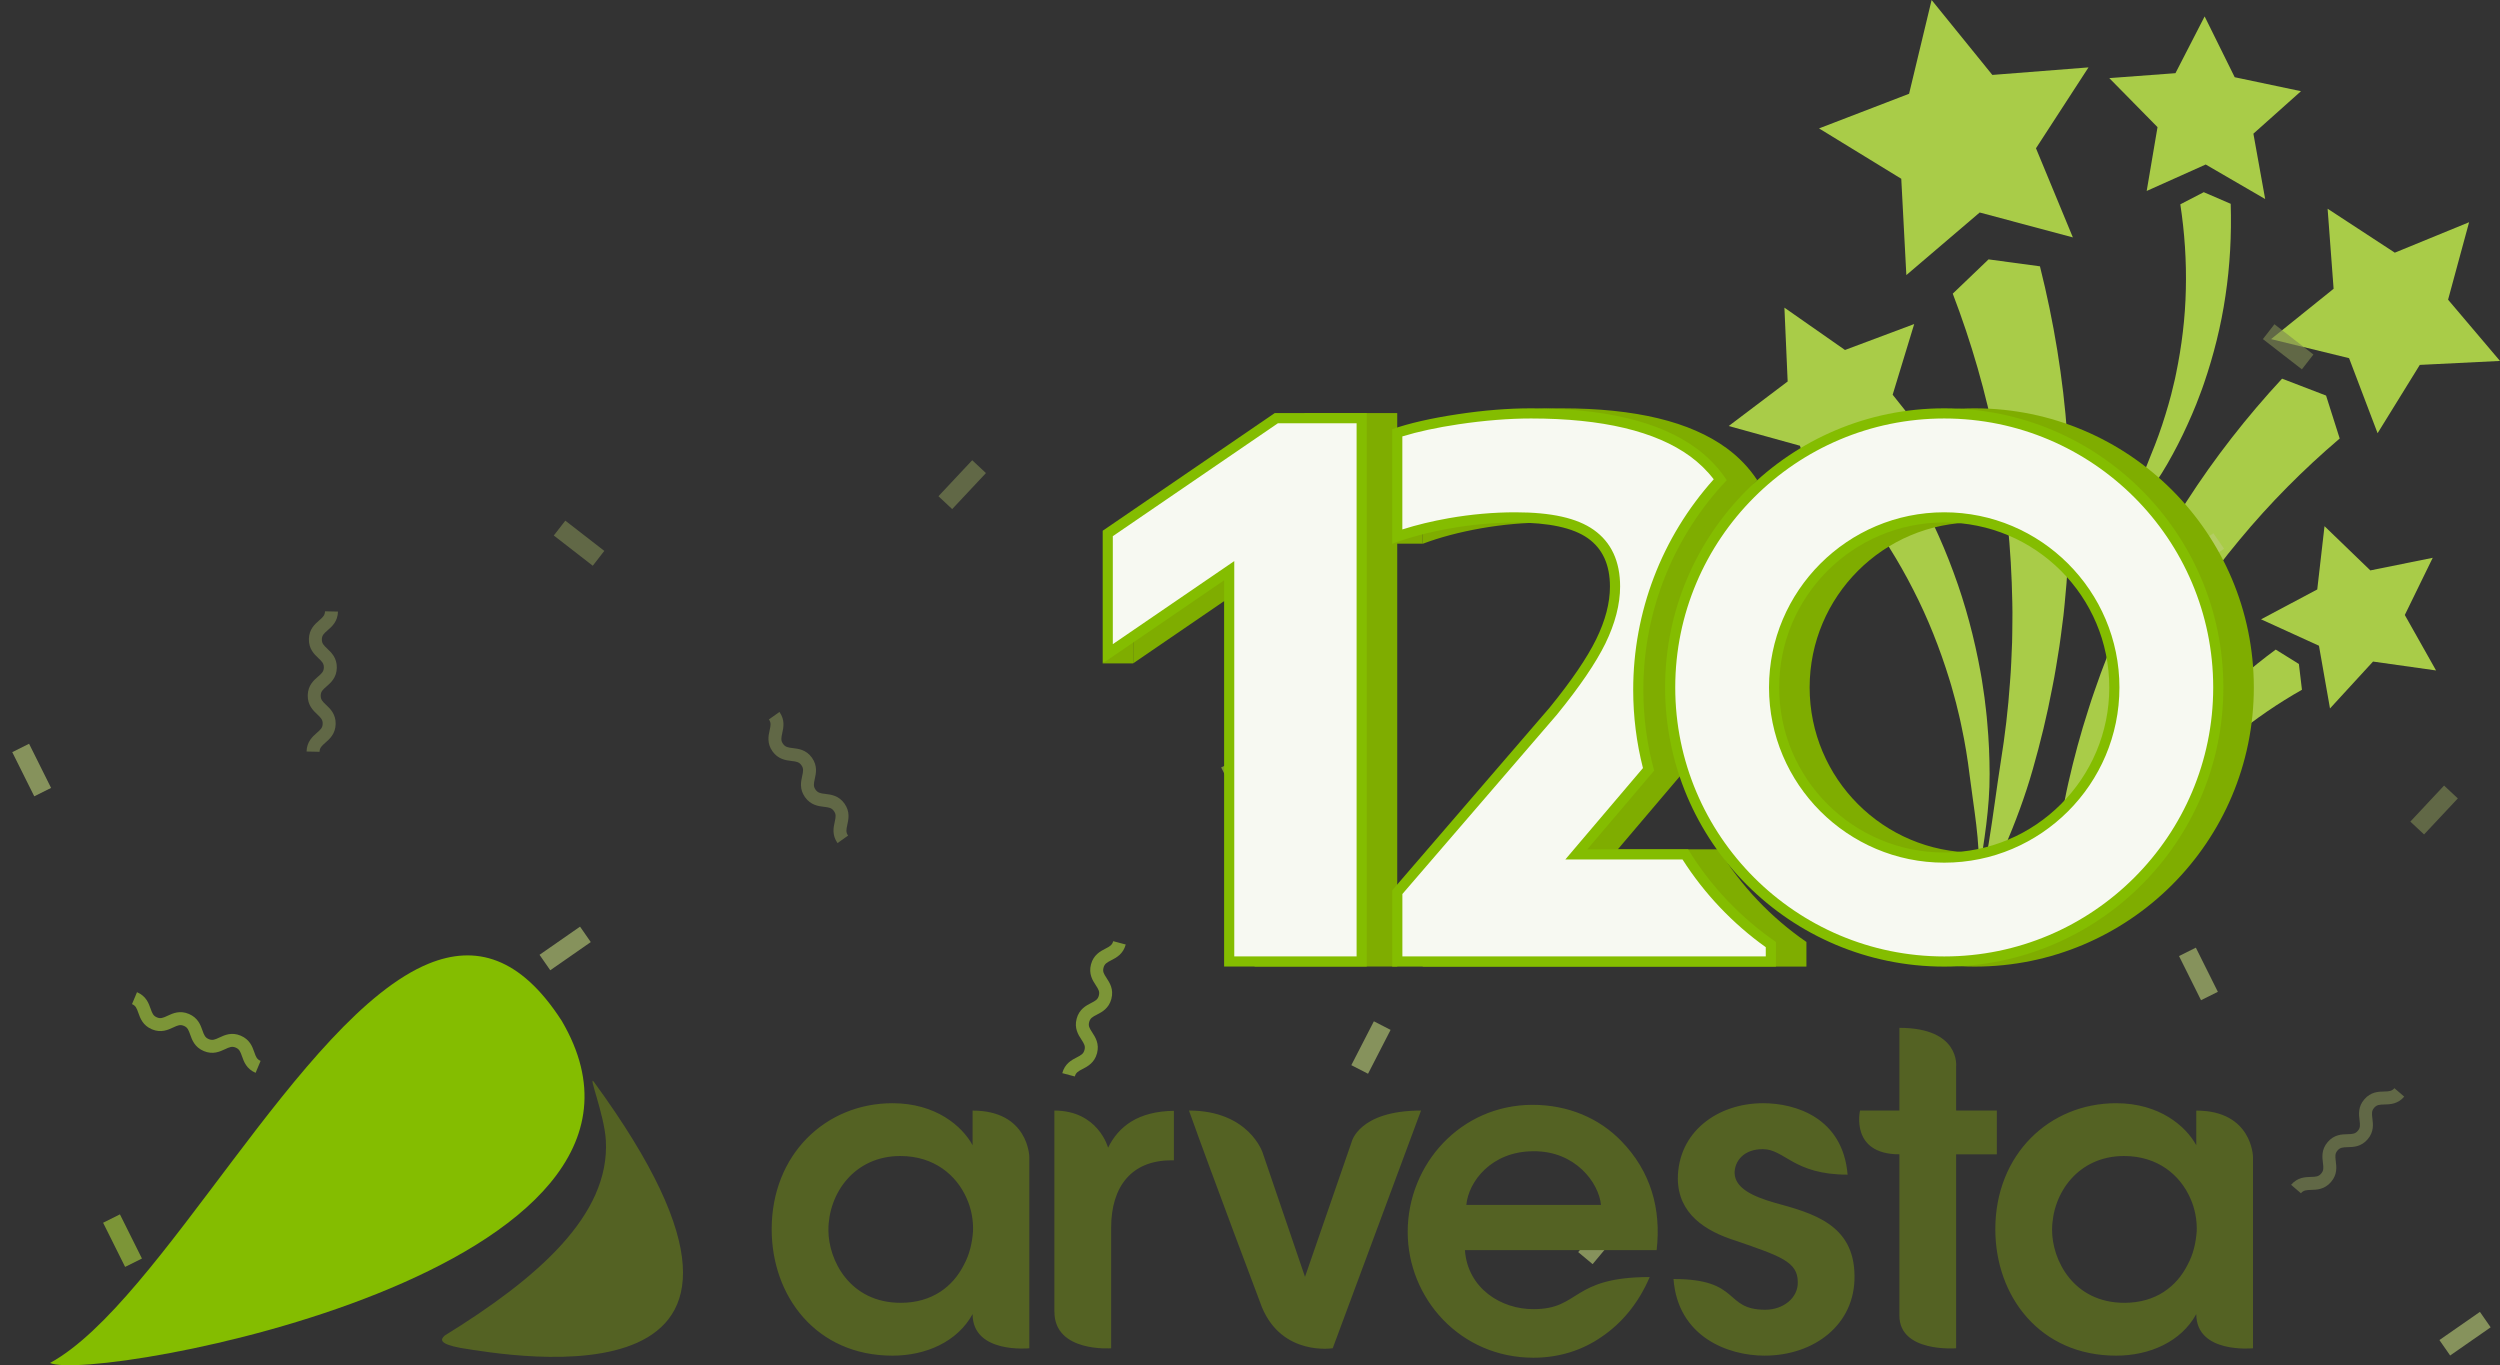 <?xml version="1.0" encoding="utf-8"?>
<!-- Generator: Adobe Illustrator 25.0.1, SVG Export Plug-In . SVG Version: 6.00 Build 0)  -->
<svg version="1.1" id="Layer_1" xmlns="http://www.w3.org/2000/svg" xmlns:xlink="http://www.w3.org/1999/xlink" x="0px" y="0px"
	 viewBox="0 0 630.25 344.18" style="enable-background:new 0 0 630.25 344.18;" xml:space="preserve">
<rect x="0" y="0" width="630.25" height="344.18" fill="#333333" stroke="none"/>
<style type="text/css">
	.st0{fill:#A9CC48;}
	.st1{opacity:0.61;}
	.st2{fill:#AAD339;}
	.st3{fill:#7E8952;}
	.st4{fill:#BBCE76;}
	.st5{fill:#FFFFF2;}
	.st6{fill:#546223;}
	.st7{fill:#84BD00;}
	.st8{fill:#7FAD00;}
	.st9{fill:#F7F9F2;}
</style>
<g>
	<g>
		<g>
			<polygon class="st0" points="617.16,75.55 630.25,90.99 610.03,91.99 599.39,109.21 592.2,90.29 572.53,85.49 588.3,72.8 
				586.79,52.62 603.73,63.7 622.46,56.02 			"/>
			<path class="st0" d="M589.84,110.55c-9.1,7.74-17.59,16.28-25.28,25.57c-7.73,9.26-14.57,19.32-20.62,29.9
				c-0.78,1.31-1.49,2.66-2.21,4.01c-0.71,1.35-1.46,2.68-2.14,4.05c-1.34,2.74-2.75,5.47-3.98,8.27
				c-2.57,5.57-4.87,11.27-6.93,17.08c-4.16,11.61-9.33,23.41-11.51,35.67l0,0c0.71-12.6,1.42-25.34,4.27-37.77
				c1.41-6.22,3.07-12.4,5.05-18.5c0.94-3.07,2.05-6.08,3.12-9.11c0.55-1.51,1.16-3,1.73-4.5c0.59-1.5,1.16-3.01,1.81-4.48
				c5.02-11.87,11.01-23.42,18.1-34.34c7.05-10.95,15.13-21.3,24.06-30.94l11.09,4.26L589.84,110.55z"/>
		</g>
		<g>
			<polygon class="st0" points="606.25,155.04 614.13,169.02 598.24,166.78 587.39,178.6 584.61,162.79 570.01,156.13 584.18,148.6 
				586.01,132.65 597.56,143.8 613.29,140.62 			"/>
			<path class="st0" d="M580.32,173.89c-6.01,3.4-11.76,7.33-17.14,11.77c-5.4,4.42-10.38,9.39-14.96,14.74
				c-0.59,0.66-1.13,1.35-1.69,2.03c-0.55,0.69-1.12,1.37-1.66,2.07c-1.06,1.41-2.15,2.81-3.16,4.26c-2.07,2.88-3.99,5.87-5.79,8.95
				c-3.63,6.14-7.85,12.28-10.41,19.01l0,0c1.78-7.08,3.56-14.23,6.53-20.98c1.47-3.38,3.09-6.71,4.88-9.95
				c0.87-1.64,1.83-3.23,2.76-4.83c0.47-0.8,0.98-1.58,1.47-2.37c0.5-0.79,0.99-1.58,1.52-2.35c4.14-6.19,8.8-12.1,14.01-17.53
				c5.2-5.45,10.91-10.45,17.03-14.95l5.84,3.63L580.32,173.89z"/>
		</g>
		<g>
			<polygon class="st0" points="548.43,18.45 531.75,19.69 543.91,32.05 541.18,48.14 556.06,41.47 571.05,50.18 568.08,33.7 
				580.08,22.99 563.37,19.47 555.79,4.14 			"/>
			<path class="st0" d="M549.66,51.51c1.08,7.11,1.57,14.3,1.39,21.46c-0.15,7.17-1.03,14.29-2.48,21.29
				c-0.16,0.88-0.38,1.75-0.59,2.62c-0.21,0.87-0.4,1.74-0.63,2.61c-0.48,1.72-0.92,3.46-1.48,5.16c-1.04,3.42-2.27,6.79-3.64,10.1
				c-2.72,6.63-5.06,13.77-8.96,19.83l0,0c4.7-5.58,9.46-11.21,13.12-17.63c1.84-3.2,3.54-6.5,5.07-9.89
				c0.8-1.68,1.49-3.42,2.21-5.14c0.35-0.87,0.67-1.75,1-2.62c0.33-0.88,0.67-1.75,0.96-2.65c2.43-7.1,4.3-14.49,5.41-22.08
				c1.14-7.58,1.56-15.35,1.32-23.19l-6.79-2.93L549.66,51.51z"/>
		</g>
		<g>
			<polygon class="st0" points="481.28,23.64 458.58,32.37 479.31,45.07 480.59,69.35 499.08,53.57 522.57,59.85 513.27,37.38 
				526.51,16.99 502.27,18.89 486.96,0 			"/>
			<path class="st0" d="M492.29,74.03c4.69,12.27,8.38,25,10.9,38.03c2.57,13.02,3.86,26.34,4.11,39.75
				c0.06,1.68,0.03,3.35,0.02,5.03c-0.03,1.68-0.01,3.36-0.07,5.04c-0.15,3.36-0.24,6.73-0.53,10.09
				c-0.46,6.73-1.26,13.45-2.34,20.15c-2.11,13.4-3.35,27.52-7.73,40.51l0,0c5.97-12.54,12.01-25.21,15.82-38.71
				c1.93-6.75,3.59-13.59,4.9-20.52c0.72-3.46,1.23-6.95,1.8-10.44c0.27-1.75,0.47-3.5,0.7-5.26c0.23-1.76,0.47-3.51,0.61-5.28
				c1.42-14.11,1.74-28.42,0.67-42.71c-1.03-14.29-3.36-28.55-6.88-42.57l-12.96-1.75L492.29,74.03z"/>
		</g>
		<g>
			<polygon class="st0" points="450.67,96.17 435.8,107.4 453.76,112.37 459.84,129.97 470.12,114.43 488.74,114.09 477.14,99.51 
				482.57,81.69 465.12,88.23 449.85,77.56 			"/>
			<path class="st0" d="M469.54,128.23c4.82,6.4,9.13,13.24,12.8,20.46c3.7,7.2,6.7,14.79,9.11,22.61c0.32,0.97,0.58,1.96,0.86,2.95
				c0.27,0.99,0.56,1.97,0.81,2.97c0.48,1.99,1,3.98,1.39,6c0.87,4.02,1.53,8.1,2.03,12.2c1.02,8.21,2.67,16.7,2.29,25.05l0,0
				c1.38-8.36,2.79-16.8,2.75-25.36c-0.01-4.28-0.19-8.57-0.59-12.86c-0.16-2.15-0.45-4.28-0.7-6.42c-0.14-1.07-0.32-2.13-0.47-3.2
				c-0.16-1.07-0.32-2.14-0.53-3.2c-1.54-8.51-3.77-16.96-6.81-25.15c-3.01-8.21-6.78-16.17-11.21-23.8l-7.89,1.16L469.54,128.23z"
				/>
		</g>
	</g>
	<g class="st1">
		<g>
			<g>
				<path class="st2" d="M270.96,271.38l-3.16-0.84c0.64-2.41,2.37-3.31,3.63-3.96c1.15-0.59,1.72-0.92,1.97-1.89
					c0.26-0.97-0.07-1.53-0.78-2.62c-0.77-1.19-1.84-2.82-1.2-5.24c0.64-2.41,2.37-3.31,3.63-3.96c1.15-0.59,1.72-0.92,1.97-1.89
					c0.26-0.97-0.07-1.53-0.78-2.62c-0.78-1.19-1.84-2.82-1.2-5.24c0.64-2.41,2.37-3.31,3.63-3.96c1.15-0.59,1.71-0.92,1.97-1.89
					l3.16,0.84c-0.64,2.41-2.37,3.31-3.63,3.96c-1.15,0.59-1.72,0.92-1.97,1.89c-0.26,0.97,0.07,1.53,0.78,2.62
					c0.78,1.19,1.84,2.82,1.2,5.24c-0.64,2.41-2.37,3.31-3.63,3.96c-1.15,0.59-1.72,0.92-1.97,1.89c-0.26,0.97,0.07,1.53,0.78,2.62
					c0.77,1.19,1.84,2.82,1.2,5.24c-0.64,2.41-2.37,3.31-3.63,3.96C271.79,270.08,271.22,270.41,270.96,271.38z"/>
			</g>
			<g>
				<path class="st3" d="M213.8,210.65l-2.66,1.89c-1.44-2.04-1.02-3.94-0.71-5.33c0.28-1.26,0.39-1.91-0.19-2.73
					c-0.58-0.82-1.22-0.93-2.51-1.08c-1.41-0.17-3.34-0.4-4.79-2.44c-1.44-2.04-1.02-3.94-0.71-5.32c0.28-1.26,0.39-1.91-0.19-2.72
					c-0.58-0.82-1.22-0.93-2.51-1.08c-1.41-0.17-3.34-0.4-4.79-2.43c-1.44-2.04-1.02-3.94-0.71-5.32c0.28-1.26,0.39-1.91-0.19-2.72
					l2.66-1.89c1.44,2.04,1.02,3.94,0.71,5.32c-0.28,1.26-0.39,1.91,0.19,2.72c0.58,0.82,1.22,0.93,2.51,1.08
					c1.41,0.17,3.34,0.4,4.79,2.43c1.44,2.04,1.02,3.94,0.71,5.32c-0.28,1.26-0.39,1.91,0.19,2.72c0.58,0.82,1.22,0.93,2.51,1.08
					c1.41,0.17,3.34,0.4,4.79,2.44c1.44,2.04,1.02,3.94,0.71,5.33C213.33,209.19,213.22,209.83,213.8,210.65z"/>
			</g>
			<g>
				<path class="st3" d="M580.06,300.82l-2.48-2.13c1.63-1.9,3.57-1.95,4.99-1.99c1.29-0.03,1.95-0.08,2.6-0.85
					c0.65-0.76,0.6-1.41,0.44-2.7c-0.18-1.41-0.43-3.34,1.2-5.24c1.62-1.9,3.57-1.95,4.99-1.98c1.29-0.03,1.95-0.08,2.6-0.84
					c0.65-0.76,0.6-1.41,0.44-2.7c-0.18-1.41-0.43-3.34,1.2-5.24c1.62-1.9,3.57-1.95,4.99-1.98c1.29-0.03,1.94-0.08,2.6-0.84
					l2.48,2.13c-1.62,1.9-3.57,1.95-4.99,1.98c-1.29,0.03-1.95,0.08-2.6,0.84c-0.65,0.76-0.6,1.41-0.44,2.7
					c0.18,1.41,0.43,3.34-1.2,5.24c-1.63,1.9-3.57,1.95-4.99,1.98c-1.29,0.03-1.95,0.08-2.6,0.84c-0.65,0.76-0.6,1.41-0.44,2.7
					c0.18,1.41,0.43,3.34-1.2,5.24c-1.63,1.9-3.57,1.95-4.99,1.99C581.37,300.01,580.72,300.06,580.06,300.82z"/>
			</g>
			<g>
				<path class="st2" d="M348.43,132.7l2.47,2.14c-1.64,1.88-3.59,1.92-5.01,1.95c-1.29,0.03-1.95,0.07-2.6,0.83
					c-0.66,0.76-0.61,1.41-0.46,2.69c0.17,1.41,0.4,3.34-1.24,5.23c-1.64,1.88-3.58,1.92-5,1.95c-1.29,0.02-1.95,0.07-2.6,0.83
					c-0.66,0.76-0.61,1.41-0.46,2.69c0.17,1.41,0.4,3.34-1.24,5.23c-1.64,1.88-3.58,1.92-5.01,1.95c-1.29,0.02-1.95,0.07-2.6,0.83
					l-2.47-2.14c1.64-1.88,3.58-1.92,5-1.95c1.29-0.02,1.95-0.07,2.6-0.83c0.66-0.76,0.61-1.41,0.46-2.69
					c-0.17-1.41-0.4-3.34,1.24-5.23c1.64-1.88,3.58-1.92,5-1.95c1.29-0.02,1.95-0.07,2.6-0.83c0.66-0.76,0.61-1.41,0.46-2.69
					c-0.17-1.41-0.4-3.34,1.24-5.23c1.64-1.88,3.59-1.92,5.01-1.95C347.12,133.51,347.78,133.46,348.43,132.7z"/>
			</g>
			<g>
				<path class="st2" d="M65.7,267.45l-1.26,3.01c-2.3-0.97-2.95-2.8-3.42-4.14c-0.43-1.22-0.68-1.83-1.6-2.22
					c-0.92-0.39-1.53-0.14-2.7,0.41c-1.29,0.6-3.05,1.43-5.35,0.46c-2.3-0.97-2.95-2.8-3.42-4.14c-0.43-1.22-0.68-1.83-1.6-2.21
					c-0.92-0.39-1.53-0.14-2.7,0.41c-1.29,0.6-3.05,1.43-5.35,0.46c-2.3-0.97-2.95-2.8-3.42-4.14c-0.43-1.22-0.68-1.83-1.6-2.21
					l1.26-3.01c2.3,0.97,2.95,2.8,3.42,4.14c0.43,1.22,0.68,1.83,1.6,2.21c0.92,0.39,1.53,0.14,2.7-0.41
					c1.29-0.6,3.05-1.43,5.35-0.46c2.3,0.97,2.95,2.8,3.42,4.14c0.43,1.22,0.68,1.83,1.6,2.21c0.92,0.39,1.53,0.14,2.7-0.41
					c1.29-0.6,3.05-1.43,5.35-0.46c2.3,0.97,2.95,2.8,3.42,4.14C64.52,266.46,64.77,267.06,65.7,267.45z"/>
			</g>
			<g>
				<path class="st3" d="M80.56,189.53l-3.27-0.07c0.05-2.5,1.52-3.77,2.59-4.71c0.98-0.85,1.45-1.3,1.47-2.3
					c0.02-1-0.43-1.47-1.37-2.36c-1.03-0.97-2.45-2.31-2.4-4.81c0.05-2.5,1.52-3.77,2.59-4.7c0.98-0.85,1.45-1.3,1.47-2.3
					c0.02-1-0.43-1.47-1.37-2.36c-1.03-0.97-2.45-2.31-2.4-4.81c0.05-2.5,1.52-3.77,2.59-4.7c0.98-0.85,1.45-1.3,1.47-2.3l3.27,0.07
					c-0.05,2.5-1.52,3.77-2.59,4.7c-0.98,0.85-1.45,1.3-1.47,2.3c-0.02,1,0.43,1.47,1.37,2.36c1.03,0.97,2.45,2.31,2.4,4.81
					c-0.05,2.5-1.52,3.77-2.59,4.7c-0.98,0.85-1.45,1.3-1.47,2.3c-0.02,1,0.43,1.47,1.37,2.36c1.03,0.97,2.45,2.31,2.4,4.81
					s-1.52,3.77-2.59,4.71C81.06,188.08,80.59,188.53,80.56,189.53z"/>
			</g>
		</g>
		<g>
			
				<rect x="310.38" y="191.86" transform="matrix(0.895 -0.446 0.446 0.895 -55.504 160.181)" class="st2" width="4.74" height="12.44"/>
			
				<rect x="5.57" y="187.94" transform="matrix(0.895 -0.446 0.446 0.895 -85.718 23.895)" class="st4" width="4.74" height="12.44"/>
			
				<rect x="551.88" y="239.47" transform="matrix(0.895 -0.446 0.446 0.895 -51.405 272.831)" class="st4" width="4.74" height="12.44"/>
			
				<rect x="401.19" y="306.42" transform="matrix(0.767 0.641 -0.641 0.767 294.536 -186.076)" class="st4" width="4.74" height="12.44"/>
			
				<rect x="28.45" y="306.6" transform="matrix(0.895 -0.446 0.446 0.895 -136.213 46.535)" class="st2" width="4.74" height="12.44"/>
			
				<rect x="240.17" y="115.86" transform="matrix(0.73 0.684 -0.684 0.73 149.019 -132.834)" class="st3" width="4.74" height="12.44"/>
			
				<rect x="611.16" y="197.76" transform="matrix(0.73 0.684 -0.684 0.73 305.275 -364.357)" class="st3" width="4.74" height="12.44"/>
			
				<rect x="136.23" y="320.69" transform="matrix(0.79 0.613 -0.613 0.79 229.313 -16.383)" class="st2" width="4.74" height="12.44"/>
			
				<rect x="343.33" y="258.02" transform="matrix(0.889 0.457 -0.457 0.889 159.049 -128.814)" class="st4" width="4.74" height="12.44"/>
			
				<rect x="401.51" y="174.4" transform="matrix(0.457 -0.889 0.889 0.457 64.114 458.579)" class="st5" width="12.44" height="4.74"/>
			
				<rect x="143.61" y="130.83" transform="matrix(-0.613 0.79 -0.79 -0.613 343.734 105.626)" class="st3" width="4.74" height="12.44"/>
			
				<rect x="574.69" y="81.47" transform="matrix(-0.613 0.79 -0.79 -0.613 999.858 -314.697)" class="st3" width="4.74" height="12.44"/>
			
				<rect x="139.96" y="232.8" transform="matrix(0.571 0.821 -0.821 0.571 257.439 -14.231)" class="st4" width="4.74" height="12.44"/>
			
				<rect x="551.52" y="133.81" transform="matrix(0.571 0.821 -0.821 0.571 352.919 -394.767)" class="st4" width="4.74" height="12.44"/>
			
				<rect x="618.63" y="330.02" transform="matrix(0.571 0.821 -0.821 0.571 542.896 -365.613)" class="st4" width="4.74" height="12.44"/>
		</g>
	</g>
	<g>
		<g>
			<g>
				<g>
					<g>
						<path class="st6" d="M116.09,339.81c-5.5-1.04-5.06-2.17-3.97-3.12c23.07-14.24,41.74-30.23,40.61-49.27
							c-0.38-6.42-4.62-16.88-3-14.66C211.02,356.62,128.8,341.83,116.09,339.81 M417.64,315.16h-48.33
							c0.66,9.62,9.18,14.98,17.38,14.87c11.75,0,9.33-8.09,29.2-8.09c-2.84,6.67-7.11,11.7-12.14,15.09
							c-5.03,3.5-10.93,5.25-17.16,5.25c-18.48,0-31.71-14.98-31.71-31.71c0-17.06,13.34-32.04,31.49-32.04
							c8.97,0,16.84,3.39,22.41,9.18C416.1,295.26,418.84,304.66,417.64,315.16 M369.66,303.77h33.95
							c-0.55-5.68-6.55-13.65-17.03-13.54C375.99,290.23,370.2,297.88,369.66,303.77 M567.98,291.62v48.28c0,0-14.3,1.46-14.3-8.62
							c-3.82,6.99-11.79,10.48-20.2,10.48c-19.21,0-30.46-14.95-30.46-31.87c0-18.88,13.64-31.77,30.46-31.77
							c10.91,0,17.57,5.78,20.2,10.59v-8.73C567.77,279.97,567.98,291.62,567.98,291.62 M517.33,310.1
							c0,7.53,5.35,18.34,18.23,18.34c7.97,0,13.21-4.15,15.94-9.6c1.42-2.62,2.07-5.46,2.29-8.41c0.11-2.84-0.44-5.78-1.64-8.41
							c-2.51-5.68-8.07-10.59-16.7-10.59C523.89,291.44,517.33,300.82,517.33,310.1 M265.82,330.7c0,10.3,14.3,9.2,14.3,9.2v-30.39
							c0-10.37,5.13-16.99,15.17-16.99h0.65v-12.48c-9.06,0.11-13.97,3.95-16.59,9.3c0,0-2.47-9.37-13.54-9.37V330.7L265.82,330.7z
							 M358.24,279.97c-15.8,0-17.52,8-17.52,8l-11.73,33.92l-10.69-31.33c0,0-3.45-10.59-18.56-10.59
							c5.62,15.76,18.39,49.57,18.39,49.57c5.15,12.42,17.85,10.35,17.85,10.35L358.24,279.97L358.24,279.97z M465.78,296.13
							c-1.2-14.41-13.21-18.01-21.29-18.01c-11.57,0-21.51,7.31-21.51,19.1c0.11,8.63,6.66,13.1,14.74,15.61
							c11.03,3.82,15.5,5.24,15.5,10.37c0.11,4.04-3.71,6.99-8.19,6.99c-10.55,0-6-7.75-23.14-7.75
							c1.09,14.52,13.65,19.32,22.93,19.32c12.55,0,22.92-7.86,22.7-20.19c-0.11-12.88-10.48-15.72-20.08-18.34
							c-5.68-1.64-10.04-3.71-10.15-7.53c0-2.95,2.29-6,7.09-6C449.95,289.69,452.1,296.13,465.78,296.13 M478.84,331.67
							c0,9.39,14.3,8.23,14.3,8.23V291h10.26v-11.03h-10.26v-11.11c0,0,1.09-9.74-14.3-9.74v20.85h-9.93c0,0-2.57,11.03,9.93,11.03
							V331.67L478.84,331.67z M259.49,291.62v48.28c0,0-14.3,1.46-14.3-8.62c-3.82,6.99-11.79,10.48-20.19,10.48
							c-19.21,0-30.46-14.95-30.46-31.87c0-18.88,13.65-31.77,30.46-31.77c10.92,0,17.58,5.78,20.19,10.59v-8.73
							C259.28,279.97,259.49,291.62,259.49,291.62 M208.84,310.1c0,7.53,5.35,18.34,18.23,18.34c7.97,0,13.21-4.15,15.94-9.6
							c1.42-2.62,2.07-5.46,2.29-8.41c0.11-2.84-0.44-5.78-1.64-8.41c-2.51-5.68-8.08-10.59-16.7-10.59
							C215.39,291.44,208.84,300.82,208.84,310.1"/>
						<path class="st7" d="M141.61,257.35c37.24,63.38-118.23,91.3-128.99,86.25c27.88-15.2,63.15-87.48,95.49-100.68
							C119.83,238.15,131.16,241.12,141.61,257.35"/>
					</g>
				</g>
			</g>
			<g>
				<g>
					<polygon class="st8" points="282.3,165.53 283.95,163.98 283.95,165.53 					"/>
					<polygon class="st8" points="285.66,160.04 277.98,167.24 285.66,167.24 285.66,160.04 					"/>
				</g>
				<g>
					<g>
						<polygon class="st8" points="355.31,135.35 356.97,133.8 356.97,135.35 						"/>
						<polygon class="st8" points="358.67,129.86 350.99,137.06 358.67,137.06 358.67,129.86 						"/>
					</g>
					<g>
						<g>
							<polygon class="st8" points="317.98,241.97 317.98,143.06 287.37,164 287.37,134.71 329.57,105.84 350.53,105.84 
								350.53,241.97 							"/>
							<path class="st8" d="M348.83,107.55v132.71h-29.14V146.3v-6.47l-5.34,3.65l-25.27,17.29v-25.16l41.03-28.06H348.83
								 M352.24,104.13h-23.19l-43.38,29.67v33.43l30.61-20.94v97.38h35.96V104.13L352.24,104.13z"/>
						</g>
						<g>
							<path class="st8" d="M360.38,241.97v-16.89l39.28-45.59c5.59-6.86,9.61-12.76,11.97-17.58c2.42-4.95,3.64-9.67,3.64-14.03
								c0-6.06-2.12-10.63-6.3-13.59c-4.05-2.87-10.34-4.26-19.24-4.26c-5.46,0-11.07,0.5-16.67,1.48
								c-4.6,0.82-8.86,1.88-12.68,3.16v-25.25c4.04-1.3,9.07-2.4,14.97-3.29c6.47-0.98,12.63-1.48,18.33-1.48
								c18.12,0,31.78,3.27,40.6,9.71c2.54,1.86,4.74,4.05,6.54,6.53c-13.26,14.53-20.54,33.31-20.54,53.04
								c0,6.75,0.86,13.44,2.54,19.92l-18.66,21.97h28.17c5.59,8.9,12.78,16.48,21.38,22.54v3.61H360.38z"/>
							<path class="st8" d="M393.68,106.35c17.75,0,31.08,3.16,39.59,9.38c2.02,1.48,3.81,3.18,5.33,5.07
								c-12.94,14.69-20.04,33.45-20.04,53.13c0,6.59,0.8,13.14,2.38,19.49l-15.7,18.49l-4.78,5.63h7.38h23.54
								c5.42,8.4,12.5,15.85,20.61,21.71v1.02h-89.91v-14.55l38.86-45.11l0.03-0.04l0.03-0.04c5.64-6.93,9.73-12.94,12.15-17.87
								c2.53-5.18,3.81-10.15,3.81-14.78c0-6.65-2.36-11.69-7.02-14.98c-4.35-3.08-10.97-4.57-20.23-4.57
								c-5.56,0-11.27,0.51-16.97,1.5c-3.8,0.68-7.37,1.52-10.67,2.51v-21.66c3.74-1.11,8.27-2.07,13.52-2.86
								C381.98,106.85,388.06,106.35,393.68,106.35 M393.68,102.94c-5.76,0-11.96,0.49-18.59,1.5c-6.63,1-12.1,2.25-16.42,3.75v28.9
								c4.32-1.63,9.22-2.93,14.69-3.9c5.48-0.96,10.94-1.45,16.37-1.45c8.44,0,14.53,1.31,18.26,3.95
								c3.71,2.62,5.57,6.69,5.57,12.19c0,4.13-1.16,8.56-3.47,13.28c-2.32,4.72-6.23,10.46-11.73,17.22l-39.69,46.07v19.23h96.73
								v-6.21c-8.92-6.14-16.48-14.1-22.13-23.35h-25.42l16.85-19.84c-1.77-6.48-2.72-13.3-2.72-20.34
								c0-20.48,7.99-39.09,21.02-52.89c-2.05-3.12-4.63-5.81-7.72-8.07C426.12,106.28,412.25,102.94,393.68,102.94L393.68,102.94z"
								/>
						</g>
						<g>
							<path class="st8" d="M497.82,241.97c-37.86,0-68.66-30.8-68.66-68.66s30.8-68.66,68.66-68.66s68.66,30.8,68.66,68.66
								S535.68,241.97,497.82,241.97z M497.82,130c-23.89,0-43.32,19.43-43.32,43.31c0,23.89,19.43,43.32,43.32,43.32
								c23.89,0,43.32-19.43,43.32-43.32C541.14,149.43,521.71,130,497.82,130z"/>
							<path class="st8" d="M497.82,106.35c36.92,0,66.95,30.04,66.95,66.95s-30.04,66.95-66.95,66.95s-66.95-30.04-66.95-66.95
								S460.9,106.35,497.82,106.35 M497.82,218.33c24.83,0,45.03-20.2,45.03-45.03c0-24.82-20.2-45.01-45.03-45.01
								c-24.83,0-45.03,20.19-45.03,45.01C452.8,198.14,472.99,218.33,497.82,218.33 M497.82,102.94
								c-38.86,0-70.37,31.51-70.37,70.37c0,38.87,31.51,70.37,70.37,70.37c38.86,0,70.37-31.5,70.37-70.37
								C568.19,134.45,536.68,102.94,497.82,102.94L497.82,102.94z M497.82,214.92c-22.98,0-41.61-18.63-41.61-41.61
								c0-22.98,18.63-41.6,41.61-41.6c22.98,0,41.61,18.62,41.61,41.6C539.43,196.29,520.8,214.92,497.82,214.92L497.82,214.92z"/>
						</g>
					</g>
					<g>
						<g>
							<polygon class="st9" points="309.87,242.4 309.87,143.87 279.26,164.81 279.26,134.48 321.76,105.41 343.28,105.41 
								343.28,242.4 							"/>
							<path class="st7" d="M342,106.69v134.42h-30.84V146.3v-4.85l-4.01,2.74l-26.61,18.2v-27.22l41.61-28.46H342 M344.56,104.13
								h-23.19l-43.38,29.67v33.43l30.61-20.94v97.38h35.96V104.13L344.56,104.13z"/>
						</g>
						<g>
							<path class="st9" d="M352.27,242.39v-17.47l39.38-45.71c5.56-6.83,9.56-12.7,11.91-17.49c2.39-4.89,3.6-9.54,3.6-13.85
								c0-5.92-2.06-10.37-6.12-13.24c-3.98-2.81-10.19-4.18-19-4.18c-5.44,0-11.02,0.49-16.59,1.47
								c-4.81,0.85-9.23,1.98-13.18,3.34v-26.16c4.11-1.35,9.26-2.49,15.33-3.4c6.49-0.99,12.68-1.48,18.4-1.48
								c18.22,0,31.96,3.29,40.85,9.79c2.68,1.96,4.97,4.28,6.84,6.91c-13.34,14.49-20.67,33.27-20.67,53.01
								c0,6.78,0.87,13.52,2.59,20.03l-18.21,21.44h27.48c5.55,8.89,12.98,16.73,21.57,22.74v4.26H352.27z"/>
							<path class="st7" d="M385.99,105.5c17.94,0,31.43,3.21,40.1,9.54c2.28,1.67,4.27,3.61,5.94,5.79
								c-13.1,14.61-20.3,33.39-20.3,53.1c0,6.67,0.83,13.29,2.46,19.7l-15.99,18.82l-3.58,4.22h5.54h24
								c5.48,8.6,12.69,16.2,20.99,22.12v2.31h-91.61v-15.72l39.07-45.35l0.02-0.03l0.02-0.03c5.6-6.88,9.65-12.83,12.05-17.71
								c2.47-5.06,3.73-9.91,3.73-14.41c0-6.36-2.24-11.16-6.66-14.28c-4.2-2.97-10.66-4.42-19.74-4.42
								c-5.51,0-11.17,0.5-16.82,1.49c-4.2,0.75-8.11,1.69-11.68,2.83v-23.45c3.89-1.2,8.67-2.24,14.24-3.07
								C374.21,106,380.34,105.5,385.99,105.5 M385.99,102.94c-5.76,0-11.96,0.49-18.59,1.5c-6.63,1-12.1,2.25-16.42,3.75v28.9
								c4.32-1.63,9.22-2.93,14.69-3.9c5.48-0.96,10.94-1.45,16.37-1.45c8.44,0,14.53,1.31,18.26,3.95
								c3.71,2.62,5.57,6.69,5.57,12.19c0,4.13-1.16,8.56-3.47,13.28c-2.32,4.72-6.23,10.46-11.73,17.22l-39.69,46.07v19.23h96.73
								v-6.21c-8.92-6.14-16.48-14.1-22.13-23.35h-25.42l16.85-19.84c-1.77-6.48-2.72-13.3-2.72-20.34
								c0-20.48,7.99-39.09,21.02-52.89c-2.05-3.12-4.63-5.81-7.72-8.07C418.43,106.28,404.57,102.94,385.99,102.94L385.99,102.94z"
								/>
						</g>
						<g>
							<path class="st9" d="M490.14,242.4c-38.09,0-69.09-30.99-69.09-69.09s30.99-69.09,69.09-69.09s69.09,30.99,69.09,69.09
								S528.23,242.4,490.14,242.4z M490.14,130.43c-23.65,0-42.89,19.24-42.89,42.88c0,23.65,19.24,42.89,42.89,42.89
								c23.65,0,42.89-19.24,42.89-42.89C533.03,149.66,513.79,130.43,490.14,130.43z"/>
							<path class="st7" d="M490.14,105.5c37.39,0,67.81,30.42,67.81,67.81s-30.42,67.81-67.81,67.81s-67.81-30.42-67.81-67.81
								S452.75,105.5,490.14,105.5 M490.14,217.48c24.36,0,44.17-19.82,44.17-44.17c0-24.35-19.82-44.16-44.17-44.16
								c-24.36,0-44.17,19.81-44.17,44.16C445.97,197.66,465.78,217.48,490.14,217.48 M490.14,102.94
								c-38.86,0-70.37,31.51-70.37,70.37c0,38.87,31.51,70.37,70.37,70.37c38.86,0,70.37-31.5,70.37-70.37
								C560.51,134.45,529,102.94,490.14,102.94L490.14,102.94z M490.14,214.92c-22.98,0-41.61-18.63-41.61-41.61
								c0-22.98,18.63-41.6,41.61-41.6c22.98,0,41.61,18.62,41.61,41.6C531.75,196.29,513.12,214.92,490.14,214.92L490.14,214.92z"
								/>
						</g>
					</g>
				</g>
			</g>
		</g>
	</g>
</g>
</svg>
